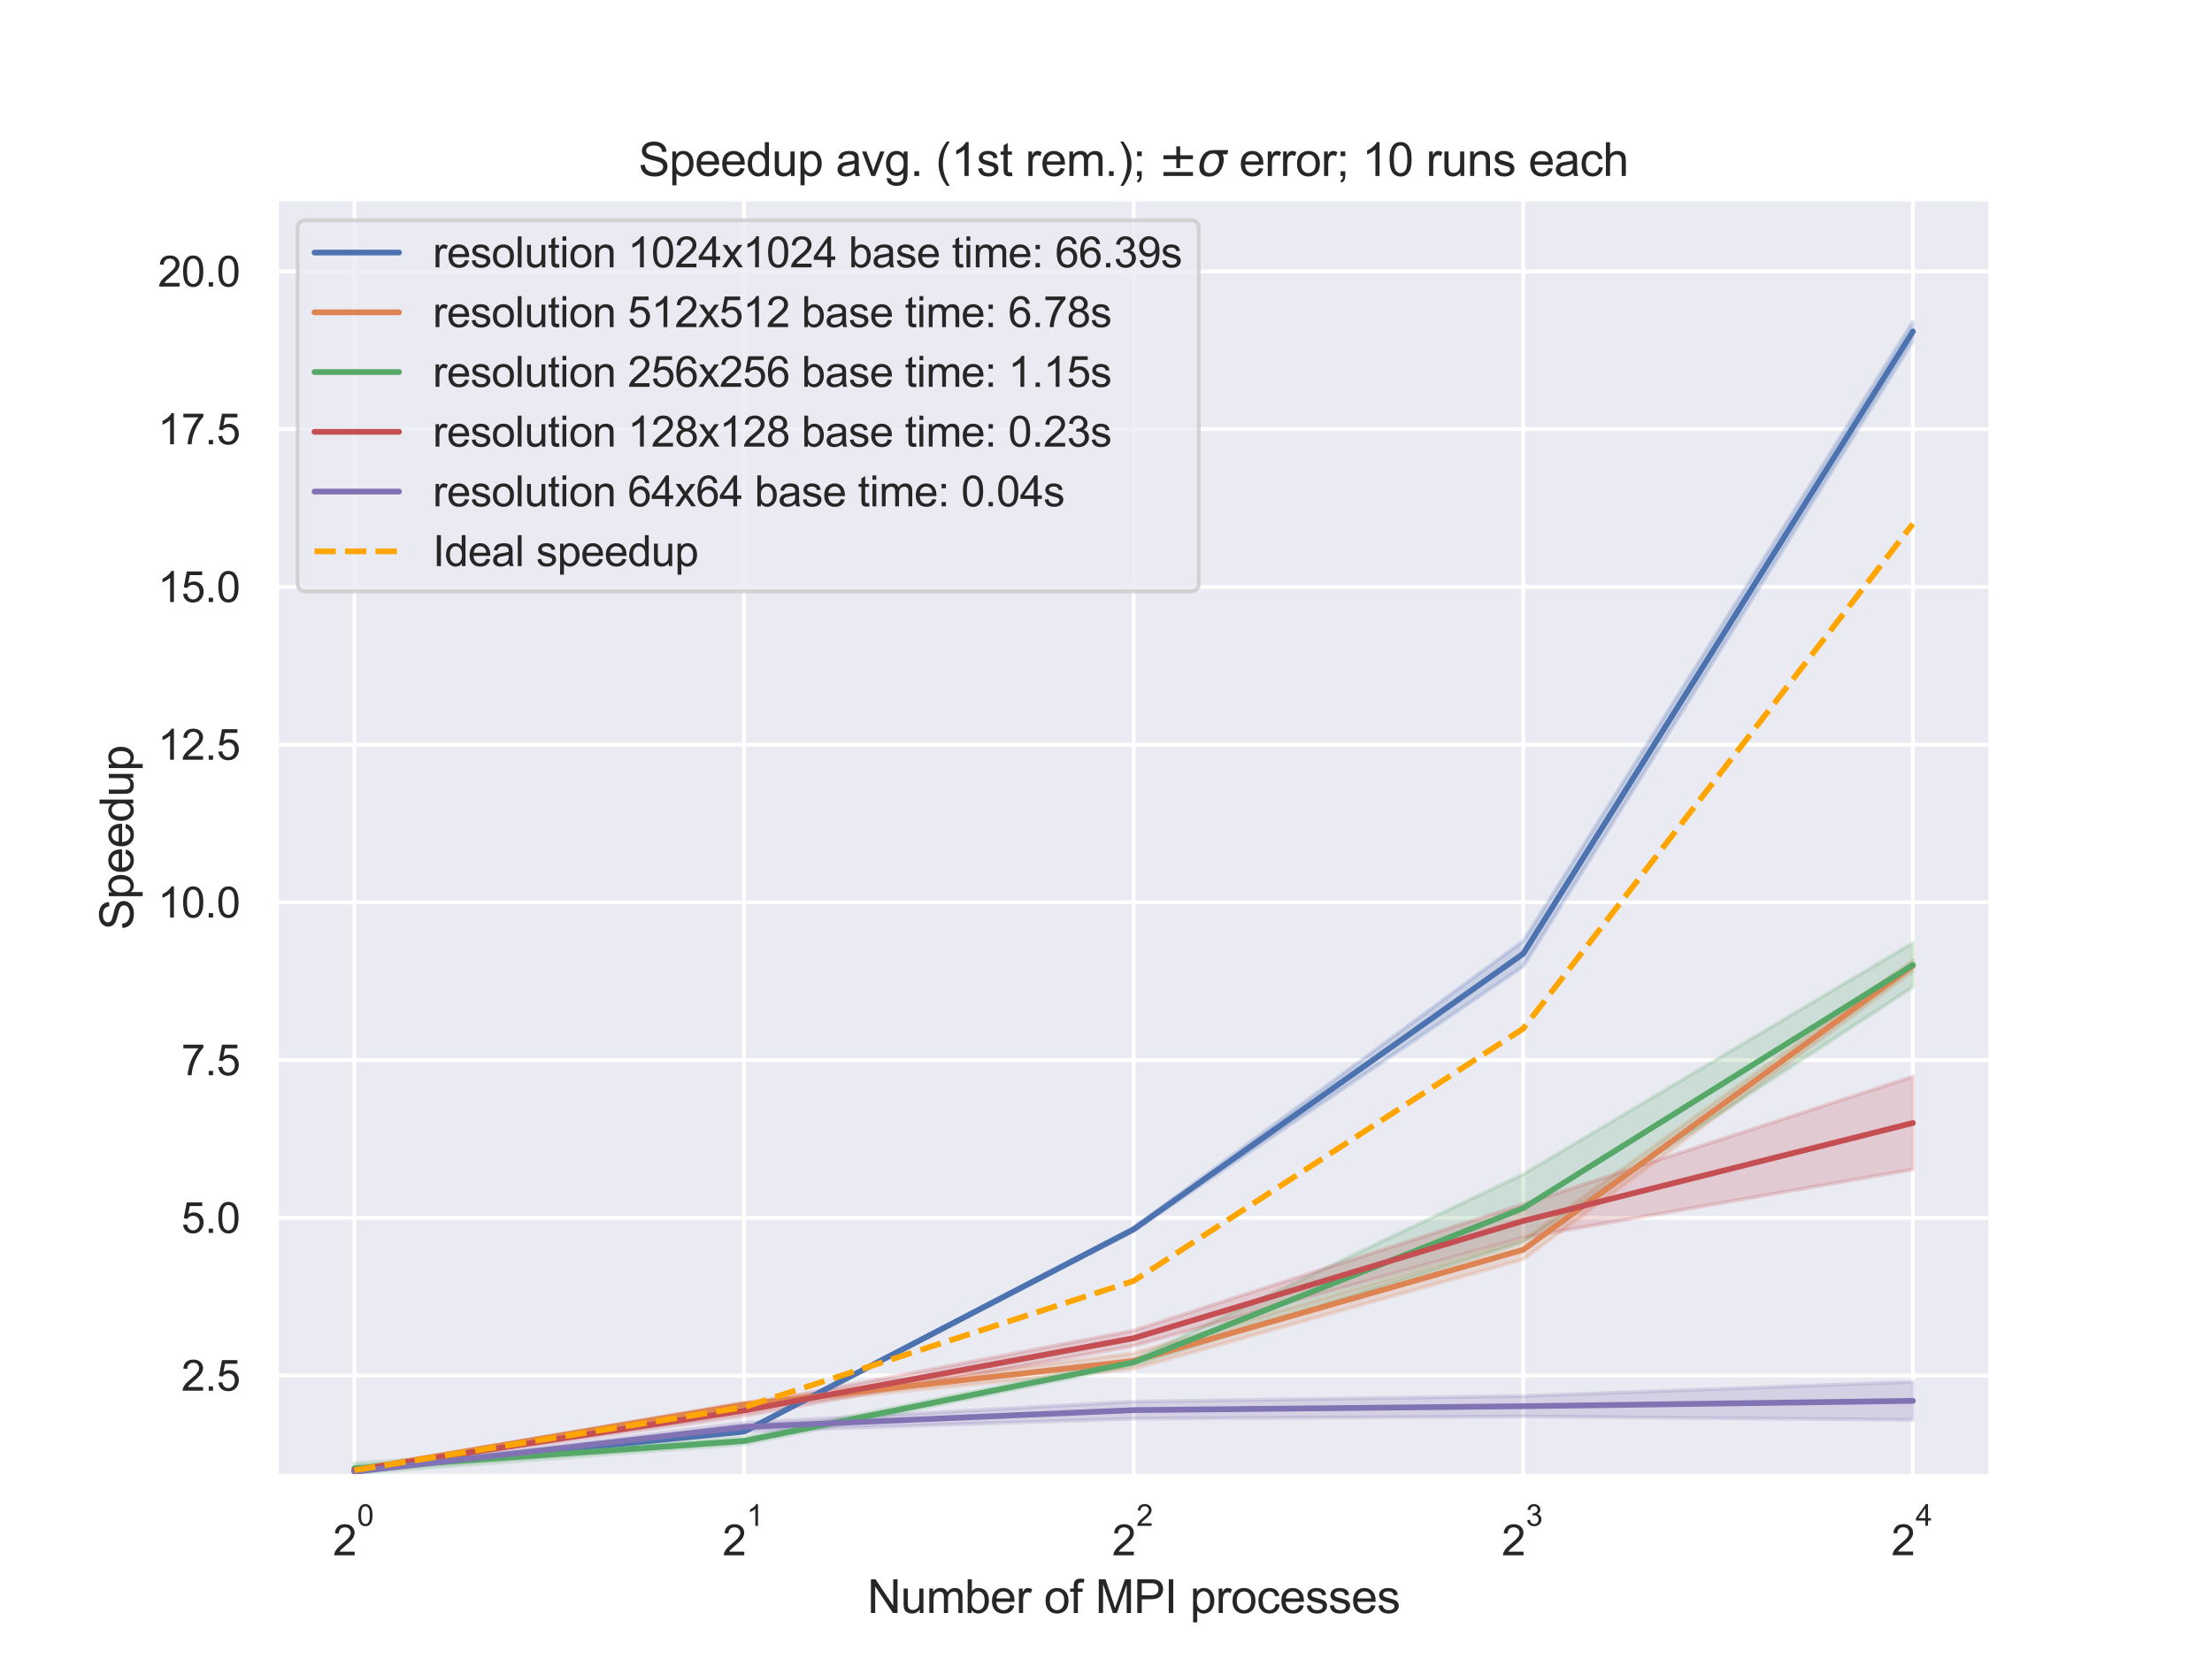 <?xml version="1.0" encoding="utf-8" standalone="no"?>
<!DOCTYPE svg PUBLIC "-//W3C//DTD SVG 1.1//EN"
  "http://www.w3.org/Graphics/SVG/1.1/DTD/svg11.dtd">
<svg xmlns:xlink="http://www.w3.org/1999/xlink" width="576pt" height="432pt" viewBox="0 0 576 432" xmlns="http://www.w3.org/2000/svg" version="1.1">
 <defs>
  <style type="text/css">*{stroke-linejoin: round; stroke-linecap: butt}</style>
 </defs>
 <g id="figure_1">
  <g id="patch_1">
   <path d="M 0 432 
L 576 432 
L 576 0 
L 0 0 
z
" style="fill: #ffffff"/>
  </g>
  <g id="axes_1">
   <g id="patch_2">
    <path d="M 72 384.48 
L 518.4 384.48 
L 518.4 51.84 
L 72 51.84 
z
" style="fill: #eaeaf2"/>
   </g>
   <g id="matplotlib.axis_1">
    <g id="xtick_1">
     <g id="line2d_1">
      <path d="M 92.291 384.48 
L 92.291 51.84 
" clip-path="url(#p1b9bf65091)" style="fill: none; stroke: #ffffff; stroke-linecap: round"/>
     </g>
     <g id="text_1">
      <!-- $\mathdefault{2^{0}}$ -->
      <g style="fill: #262626" transform="translate(86.681 405.104) scale(0.11 -0.11)">
       <defs>
        <path id="ArialMT-32" d="M 3222 541 
L 3222 0 
L 194 0 
Q 188 203 259 391 
Q 375 700 629 1000 
Q 884 1300 1366 1694 
Q 2113 2306 2375 2664 
Q 2638 3022 2638 3341 
Q 2638 3675 2398 3904 
Q 2159 4134 1775 4134 
Q 1369 4134 1125 3890 
Q 881 3647 878 3216 
L 300 3275 
Q 359 3922 746 4261 
Q 1134 4600 1788 4600 
Q 2447 4600 2831 4234 
Q 3216 3869 3216 3328 
Q 3216 3053 3103 2787 
Q 2991 2522 2730 2228 
Q 2469 1934 1863 1422 
Q 1356 997 1212 845 
Q 1069 694 975 541 
L 3222 541 
z
" transform="scale(0.016)"/>
        <path id="ArialMT-30" d="M 266 2259 
Q 266 3072 433 3567 
Q 600 4063 929 4331 
Q 1259 4600 1759 4600 
Q 2128 4600 2406 4451 
Q 2684 4303 2865 4023 
Q 3047 3744 3150 3342 
Q 3253 2941 3253 2259 
Q 3253 1453 3087 958 
Q 2922 463 2592 192 
Q 2263 -78 1759 -78 
Q 1097 -78 719 397 
Q 266 969 266 2259 
z
M 844 2259 
Q 844 1131 1108 757 
Q 1372 384 1759 384 
Q 2147 384 2411 759 
Q 2675 1134 2675 2259 
Q 2675 3391 2411 3762 
Q 2147 4134 1753 4134 
Q 1366 4134 1134 3806 
Q 844 3388 844 2259 
z
" transform="scale(0.016)"/>
       </defs>
       <use xlink:href="#ArialMT-32" transform="translate(0 0.994)"/>
       <use xlink:href="#ArialMT-30" transform="translate(57.358 70.688) scale(0.7)"/>
      </g>
     </g>
    </g>
    <g id="xtick_2">
     <g id="line2d_2">
      <path d="M 193.745 384.48 
L 193.745 51.84 
" clip-path="url(#p1b9bf65091)" style="fill: none; stroke: #ffffff; stroke-linecap: round"/>
     </g>
     <g id="text_2">
      <!-- $\mathdefault{2^{1}}$ -->
      <g style="fill: #262626" transform="translate(188.135 405.104) scale(0.11 -0.11)">
       <defs>
        <path id="ArialMT-31" d="M 2384 0 
L 1822 0 
L 1822 3584 
Q 1619 3391 1289 3197 
Q 959 3003 697 2906 
L 697 3450 
Q 1169 3672 1522 3987 
Q 1875 4303 2022 4600 
L 2384 4600 
L 2384 0 
z
" transform="scale(0.016)"/>
       </defs>
       <use xlink:href="#ArialMT-32" transform="translate(0 0.994)"/>
       <use xlink:href="#ArialMT-31" transform="translate(57.358 70.688) scale(0.7)"/>
      </g>
     </g>
    </g>
    <g id="xtick_3">
     <g id="line2d_3">
      <path d="M 295.2 384.48 
L 295.2 51.84 
" clip-path="url(#p1b9bf65091)" style="fill: none; stroke: #ffffff; stroke-linecap: round"/>
     </g>
     <g id="text_3">
      <!-- $\mathdefault{2^{2}}$ -->
      <g style="fill: #262626" transform="translate(289.59 405.104) scale(0.11 -0.11)">
       <use xlink:href="#ArialMT-32" transform="translate(0 0.994)"/>
       <use xlink:href="#ArialMT-32" transform="translate(57.358 70.688) scale(0.7)"/>
      </g>
     </g>
    </g>
    <g id="xtick_4">
     <g id="line2d_4">
      <path d="M 396.655 384.48 
L 396.655 51.84 
" clip-path="url(#p1b9bf65091)" style="fill: none; stroke: #ffffff; stroke-linecap: round"/>
     </g>
     <g id="text_4">
      <!-- $\mathdefault{2^{3}}$ -->
      <g style="fill: #262626" transform="translate(391.045 405.104) scale(0.11 -0.11)">
       <defs>
        <path id="ArialMT-33" d="M 269 1209 
L 831 1284 
Q 928 806 1161 595 
Q 1394 384 1728 384 
Q 2125 384 2398 659 
Q 2672 934 2672 1341 
Q 2672 1728 2419 1979 
Q 2166 2231 1775 2231 
Q 1616 2231 1378 2169 
L 1441 2663 
Q 1497 2656 1531 2656 
Q 1891 2656 2178 2843 
Q 2466 3031 2466 3422 
Q 2466 3731 2256 3934 
Q 2047 4138 1716 4138 
Q 1388 4138 1169 3931 
Q 950 3725 888 3313 
L 325 3413 
Q 428 3978 793 4289 
Q 1159 4600 1703 4600 
Q 2078 4600 2393 4439 
Q 2709 4278 2876 4000 
Q 3044 3722 3044 3409 
Q 3044 3113 2884 2869 
Q 2725 2625 2413 2481 
Q 2819 2388 3044 2092 
Q 3269 1797 3269 1353 
Q 3269 753 2831 336 
Q 2394 -81 1725 -81 
Q 1122 -81 723 278 
Q 325 638 269 1209 
z
" transform="scale(0.016)"/>
       </defs>
       <use xlink:href="#ArialMT-32" transform="translate(0 0.994)"/>
       <use xlink:href="#ArialMT-33" transform="translate(57.358 70.688) scale(0.7)"/>
      </g>
     </g>
    </g>
    <g id="xtick_5">
     <g id="line2d_5">
      <path d="M 498.109 384.48 
L 498.109 51.84 
" clip-path="url(#p1b9bf65091)" style="fill: none; stroke: #ffffff; stroke-linecap: round"/>
     </g>
     <g id="text_5">
      <!-- $\mathdefault{2^{4}}$ -->
      <g style="fill: #262626" transform="translate(492.499 404.994) scale(0.11 -0.11)">
       <defs>
        <path id="ArialMT-34" d="M 2069 0 
L 2069 1097 
L 81 1097 
L 81 1613 
L 2172 4581 
L 2631 4581 
L 2631 1613 
L 3250 1613 
L 3250 1097 
L 2631 1097 
L 2631 0 
L 2069 0 
z
M 2069 1613 
L 2069 3678 
L 634 1613 
L 2069 1613 
z
" transform="scale(0.016)"/>
       </defs>
       <use xlink:href="#ArialMT-32" transform="translate(0 0.202)"/>
       <use xlink:href="#ArialMT-34" transform="translate(57.358 69.895) scale(0.7)"/>
      </g>
     </g>
    </g>
    <g id="text_6">
     <!-- Number of MPI processes -->
     <g style="fill: #262626" transform="translate(225.847 420.026) scale(0.12 -0.12)">
      <defs>
       <path id="ArialMT-4e" d="M 488 0 
L 488 4581 
L 1109 4581 
L 3516 984 
L 3516 4581 
L 4097 4581 
L 4097 0 
L 3475 0 
L 1069 3600 
L 1069 0 
L 488 0 
z
" transform="scale(0.016)"/>
       <path id="ArialMT-75" d="M 2597 0 
L 2597 488 
Q 2209 -75 1544 -75 
Q 1250 -75 995 37 
Q 741 150 617 320 
Q 494 491 444 738 
Q 409 903 409 1263 
L 409 3319 
L 972 3319 
L 972 1478 
Q 972 1038 1006 884 
Q 1059 663 1231 536 
Q 1403 409 1656 409 
Q 1909 409 2131 539 
Q 2353 669 2445 892 
Q 2538 1116 2538 1541 
L 2538 3319 
L 3100 3319 
L 3100 0 
L 2597 0 
z
" transform="scale(0.016)"/>
       <path id="ArialMT-6d" d="M 422 0 
L 422 3319 
L 925 3319 
L 925 2853 
Q 1081 3097 1340 3245 
Q 1600 3394 1931 3394 
Q 2300 3394 2536 3241 
Q 2772 3088 2869 2813 
Q 3263 3394 3894 3394 
Q 4388 3394 4653 3120 
Q 4919 2847 4919 2278 
L 4919 0 
L 4359 0 
L 4359 2091 
Q 4359 2428 4304 2576 
Q 4250 2725 4106 2815 
Q 3963 2906 3769 2906 
Q 3419 2906 3187 2673 
Q 2956 2441 2956 1928 
L 2956 0 
L 2394 0 
L 2394 2156 
Q 2394 2531 2256 2718 
Q 2119 2906 1806 2906 
Q 1569 2906 1367 2781 
Q 1166 2656 1075 2415 
Q 984 2175 984 1722 
L 984 0 
L 422 0 
z
" transform="scale(0.016)"/>
       <path id="ArialMT-62" d="M 941 0 
L 419 0 
L 419 4581 
L 981 4581 
L 981 2947 
Q 1338 3394 1891 3394 
Q 2197 3394 2470 3270 
Q 2744 3147 2920 2923 
Q 3097 2700 3197 2384 
Q 3297 2069 3297 1709 
Q 3297 856 2875 390 
Q 2453 -75 1863 -75 
Q 1275 -75 941 416 
L 941 0 
z
M 934 1684 
Q 934 1088 1097 822 
Q 1363 388 1816 388 
Q 2184 388 2453 708 
Q 2722 1028 2722 1663 
Q 2722 2313 2464 2622 
Q 2206 2931 1841 2931 
Q 1472 2931 1203 2611 
Q 934 2291 934 1684 
z
" transform="scale(0.016)"/>
       <path id="ArialMT-65" d="M 2694 1069 
L 3275 997 
Q 3138 488 2766 206 
Q 2394 -75 1816 -75 
Q 1088 -75 661 373 
Q 234 822 234 1631 
Q 234 2469 665 2931 
Q 1097 3394 1784 3394 
Q 2450 3394 2872 2941 
Q 3294 2488 3294 1666 
Q 3294 1616 3291 1516 
L 816 1516 
Q 847 969 1125 678 
Q 1403 388 1819 388 
Q 2128 388 2347 550 
Q 2566 713 2694 1069 
z
M 847 1978 
L 2700 1978 
Q 2663 2397 2488 2606 
Q 2219 2931 1791 2931 
Q 1403 2931 1139 2672 
Q 875 2413 847 1978 
z
" transform="scale(0.016)"/>
       <path id="ArialMT-72" d="M 416 0 
L 416 3319 
L 922 3319 
L 922 2816 
Q 1116 3169 1280 3281 
Q 1444 3394 1641 3394 
Q 1925 3394 2219 3213 
L 2025 2691 
Q 1819 2813 1613 2813 
Q 1428 2813 1281 2702 
Q 1134 2591 1072 2394 
Q 978 2094 978 1738 
L 978 0 
L 416 0 
z
" transform="scale(0.016)"/>
       <path id="ArialMT-20" transform="scale(0.016)"/>
       <path id="ArialMT-6f" d="M 213 1659 
Q 213 2581 725 3025 
Q 1153 3394 1769 3394 
Q 2453 3394 2887 2945 
Q 3322 2497 3322 1706 
Q 3322 1066 3130 698 
Q 2938 331 2570 128 
Q 2203 -75 1769 -75 
Q 1072 -75 642 372 
Q 213 819 213 1659 
z
M 791 1659 
Q 791 1022 1069 705 
Q 1347 388 1769 388 
Q 2188 388 2466 706 
Q 2744 1025 2744 1678 
Q 2744 2294 2464 2611 
Q 2184 2928 1769 2928 
Q 1347 2928 1069 2612 
Q 791 2297 791 1659 
z
" transform="scale(0.016)"/>
       <path id="ArialMT-66" d="M 556 0 
L 556 2881 
L 59 2881 
L 59 3319 
L 556 3319 
L 556 3672 
Q 556 4006 616 4169 
Q 697 4388 901 4523 
Q 1106 4659 1475 4659 
Q 1713 4659 2000 4603 
L 1916 4113 
Q 1741 4144 1584 4144 
Q 1328 4144 1222 4034 
Q 1116 3925 1116 3625 
L 1116 3319 
L 1763 3319 
L 1763 2881 
L 1116 2881 
L 1116 0 
L 556 0 
z
" transform="scale(0.016)"/>
       <path id="ArialMT-4d" d="M 475 0 
L 475 4581 
L 1388 4581 
L 2472 1338 
Q 2622 884 2691 659 
Q 2769 909 2934 1394 
L 4031 4581 
L 4847 4581 
L 4847 0 
L 4263 0 
L 4263 3834 
L 2931 0 
L 2384 0 
L 1059 3900 
L 1059 0 
L 475 0 
z
" transform="scale(0.016)"/>
       <path id="ArialMT-50" d="M 494 0 
L 494 4581 
L 2222 4581 
Q 2678 4581 2919 4538 
Q 3256 4481 3484 4323 
Q 3713 4166 3852 3881 
Q 3991 3597 3991 3256 
Q 3991 2672 3619 2267 
Q 3247 1863 2275 1863 
L 1100 1863 
L 1100 0 
L 494 0 
z
M 1100 2403 
L 2284 2403 
Q 2872 2403 3119 2622 
Q 3366 2841 3366 3238 
Q 3366 3525 3220 3729 
Q 3075 3934 2838 4000 
Q 2684 4041 2272 4041 
L 1100 4041 
L 1100 2403 
z
" transform="scale(0.016)"/>
       <path id="ArialMT-49" d="M 597 0 
L 597 4581 
L 1203 4581 
L 1203 0 
L 597 0 
z
" transform="scale(0.016)"/>
       <path id="ArialMT-70" d="M 422 -1272 
L 422 3319 
L 934 3319 
L 934 2888 
Q 1116 3141 1344 3267 
Q 1572 3394 1897 3394 
Q 2322 3394 2647 3175 
Q 2972 2956 3137 2557 
Q 3303 2159 3303 1684 
Q 3303 1175 3120 767 
Q 2938 359 2589 142 
Q 2241 -75 1856 -75 
Q 1575 -75 1351 44 
Q 1128 163 984 344 
L 984 -1272 
L 422 -1272 
z
M 931 1641 
Q 931 1000 1190 694 
Q 1450 388 1819 388 
Q 2194 388 2461 705 
Q 2728 1022 2728 1688 
Q 2728 2322 2467 2637 
Q 2206 2953 1844 2953 
Q 1484 2953 1207 2617 
Q 931 2281 931 1641 
z
" transform="scale(0.016)"/>
       <path id="ArialMT-63" d="M 2588 1216 
L 3141 1144 
Q 3050 572 2676 248 
Q 2303 -75 1759 -75 
Q 1078 -75 664 370 
Q 250 816 250 1647 
Q 250 2184 428 2587 
Q 606 2991 970 3192 
Q 1334 3394 1763 3394 
Q 2303 3394 2647 3120 
Q 2991 2847 3088 2344 
L 2541 2259 
Q 2463 2594 2264 2762 
Q 2066 2931 1784 2931 
Q 1359 2931 1093 2626 
Q 828 2322 828 1663 
Q 828 994 1084 691 
Q 1341 388 1753 388 
Q 2084 388 2306 591 
Q 2528 794 2588 1216 
z
" transform="scale(0.016)"/>
       <path id="ArialMT-73" d="M 197 991 
L 753 1078 
Q 800 744 1014 566 
Q 1228 388 1613 388 
Q 2000 388 2187 545 
Q 2375 703 2375 916 
Q 2375 1106 2209 1216 
Q 2094 1291 1634 1406 
Q 1016 1563 777 1677 
Q 538 1791 414 1992 
Q 291 2194 291 2438 
Q 291 2659 392 2848 
Q 494 3038 669 3163 
Q 800 3259 1026 3326 
Q 1253 3394 1513 3394 
Q 1903 3394 2198 3281 
Q 2494 3169 2634 2976 
Q 2775 2784 2828 2463 
L 2278 2388 
Q 2241 2644 2061 2787 
Q 1881 2931 1553 2931 
Q 1166 2931 1000 2803 
Q 834 2675 834 2503 
Q 834 2394 903 2306 
Q 972 2216 1119 2156 
Q 1203 2125 1616 2013 
Q 2213 1853 2448 1751 
Q 2684 1650 2818 1456 
Q 2953 1263 2953 975 
Q 2953 694 2789 445 
Q 2625 197 2315 61 
Q 2006 -75 1616 -75 
Q 969 -75 630 194 
Q 291 463 197 991 
z
" transform="scale(0.016)"/>
      </defs>
      <use xlink:href="#ArialMT-4e"/>
      <use xlink:href="#ArialMT-75" x="72.217"/>
      <use xlink:href="#ArialMT-6d" x="127.832"/>
      <use xlink:href="#ArialMT-62" x="211.133"/>
      <use xlink:href="#ArialMT-65" x="266.748"/>
      <use xlink:href="#ArialMT-72" x="322.363"/>
      <use xlink:href="#ArialMT-20" x="355.664"/>
      <use xlink:href="#ArialMT-6f" x="383.447"/>
      <use xlink:href="#ArialMT-66" x="439.062"/>
      <use xlink:href="#ArialMT-20" x="466.846"/>
      <use xlink:href="#ArialMT-4d" x="494.629"/>
      <use xlink:href="#ArialMT-50" x="577.93"/>
      <use xlink:href="#ArialMT-49" x="644.629"/>
      <use xlink:href="#ArialMT-20" x="672.412"/>
      <use xlink:href="#ArialMT-70" x="700.195"/>
      <use xlink:href="#ArialMT-72" x="755.811"/>
      <use xlink:href="#ArialMT-6f" x="789.111"/>
      <use xlink:href="#ArialMT-63" x="844.727"/>
      <use xlink:href="#ArialMT-65" x="894.727"/>
      <use xlink:href="#ArialMT-73" x="950.342"/>
      <use xlink:href="#ArialMT-73" x="1000.342"/>
      <use xlink:href="#ArialMT-65" x="1050.342"/>
      <use xlink:href="#ArialMT-73" x="1105.957"/>
     </g>
    </g>
   </g>
   <g id="matplotlib.axis_2">
    <g id="ytick_1">
     <g id="line2d_6">
      <path d="M 72 358.193 
L 518.4 358.193 
" clip-path="url(#p1b9bf65091)" style="fill: none; stroke: #ffffff; stroke-linecap: round"/>
     </g>
     <g id="text_7">
      <!-- 2.5 -->
      <g style="fill: #262626" transform="translate(47.21 362.13) scale(0.11 -0.11)">
       <defs>
        <path id="ArialMT-2e" d="M 581 0 
L 581 641 
L 1222 641 
L 1222 0 
L 581 0 
z
" transform="scale(0.016)"/>
        <path id="ArialMT-35" d="M 266 1200 
L 856 1250 
Q 922 819 1161 601 
Q 1400 384 1738 384 
Q 2144 384 2425 690 
Q 2706 997 2706 1503 
Q 2706 1984 2436 2262 
Q 2166 2541 1728 2541 
Q 1456 2541 1237 2417 
Q 1019 2294 894 2097 
L 366 2166 
L 809 4519 
L 3088 4519 
L 3088 3981 
L 1259 3981 
L 1013 2750 
Q 1425 3038 1878 3038 
Q 2478 3038 2890 2622 
Q 3303 2206 3303 1553 
Q 3303 931 2941 478 
Q 2500 -78 1738 -78 
Q 1113 -78 717 272 
Q 322 622 266 1200 
z
" transform="scale(0.016)"/>
       </defs>
       <use xlink:href="#ArialMT-32"/>
       <use xlink:href="#ArialMT-2e" x="55.615"/>
       <use xlink:href="#ArialMT-35" x="83.398"/>
      </g>
     </g>
    </g>
    <g id="ytick_2">
     <g id="line2d_7">
      <path d="M 72 317.121 
L 518.4 317.121 
" clip-path="url(#p1b9bf65091)" style="fill: none; stroke: #ffffff; stroke-linecap: round"/>
     </g>
     <g id="text_8">
      <!-- 5.0 -->
      <g style="fill: #262626" transform="translate(47.21 321.057) scale(0.11 -0.11)">
       <use xlink:href="#ArialMT-35"/>
       <use xlink:href="#ArialMT-2e" x="55.615"/>
       <use xlink:href="#ArialMT-30" x="83.398"/>
      </g>
     </g>
    </g>
    <g id="ytick_3">
     <g id="line2d_8">
      <path d="M 72 276.048 
L 518.4 276.048 
" clip-path="url(#p1b9bf65091)" style="fill: none; stroke: #ffffff; stroke-linecap: round"/>
     </g>
     <g id="text_9">
      <!-- 7.5 -->
      <g style="fill: #262626" transform="translate(47.21 279.985) scale(0.11 -0.11)">
       <defs>
        <path id="ArialMT-37" d="M 303 3981 
L 303 4522 
L 3269 4522 
L 3269 4084 
Q 2831 3619 2401 2847 
Q 1972 2075 1738 1259 
Q 1569 684 1522 0 
L 944 0 
Q 953 541 1156 1306 
Q 1359 2072 1739 2783 
Q 2119 3494 2547 3981 
L 303 3981 
z
" transform="scale(0.016)"/>
       </defs>
       <use xlink:href="#ArialMT-37"/>
       <use xlink:href="#ArialMT-2e" x="55.615"/>
       <use xlink:href="#ArialMT-35" x="83.398"/>
      </g>
     </g>
    </g>
    <g id="ytick_4">
     <g id="line2d_9">
      <path d="M 72 234.975 
L 518.4 234.975 
" clip-path="url(#p1b9bf65091)" style="fill: none; stroke: #ffffff; stroke-linecap: round"/>
     </g>
     <g id="text_10">
      <!-- 10.0 -->
      <g style="fill: #262626" transform="translate(41.093 238.912) scale(0.11 -0.11)">
       <use xlink:href="#ArialMT-31"/>
       <use xlink:href="#ArialMT-30" x="55.615"/>
       <use xlink:href="#ArialMT-2e" x="111.23"/>
       <use xlink:href="#ArialMT-30" x="139.014"/>
      </g>
     </g>
    </g>
    <g id="ytick_5">
     <g id="line2d_10">
      <path d="M 72 193.902 
L 518.4 193.902 
" clip-path="url(#p1b9bf65091)" style="fill: none; stroke: #ffffff; stroke-linecap: round"/>
     </g>
     <g id="text_11">
      <!-- 12.5 -->
      <g style="fill: #262626" transform="translate(41.093 197.839) scale(0.11 -0.11)">
       <use xlink:href="#ArialMT-31"/>
       <use xlink:href="#ArialMT-32" x="55.615"/>
       <use xlink:href="#ArialMT-2e" x="111.23"/>
       <use xlink:href="#ArialMT-35" x="139.014"/>
      </g>
     </g>
    </g>
    <g id="ytick_6">
     <g id="line2d_11">
      <path d="M 72 152.829 
L 518.4 152.829 
" clip-path="url(#p1b9bf65091)" style="fill: none; stroke: #ffffff; stroke-linecap: round"/>
     </g>
     <g id="text_12">
      <!-- 15.0 -->
      <g style="fill: #262626" transform="translate(41.093 156.766) scale(0.11 -0.11)">
       <use xlink:href="#ArialMT-31"/>
       <use xlink:href="#ArialMT-35" x="55.615"/>
       <use xlink:href="#ArialMT-2e" x="111.23"/>
       <use xlink:href="#ArialMT-30" x="139.014"/>
      </g>
     </g>
    </g>
    <g id="ytick_7">
     <g id="line2d_12">
      <path d="M 72 111.757 
L 518.4 111.757 
" clip-path="url(#p1b9bf65091)" style="fill: none; stroke: #ffffff; stroke-linecap: round"/>
     </g>
     <g id="text_13">
      <!-- 17.5 -->
      <g style="fill: #262626" transform="translate(41.093 115.693) scale(0.11 -0.11)">
       <use xlink:href="#ArialMT-31"/>
       <use xlink:href="#ArialMT-37" x="55.615"/>
       <use xlink:href="#ArialMT-2e" x="111.23"/>
       <use xlink:href="#ArialMT-35" x="139.014"/>
      </g>
     </g>
    </g>
    <g id="ytick_8">
     <g id="line2d_13">
      <path d="M 72 70.684 
L 518.4 70.684 
" clip-path="url(#p1b9bf65091)" style="fill: none; stroke: #ffffff; stroke-linecap: round"/>
     </g>
     <g id="text_14">
      <!-- 20.0 -->
      <g style="fill: #262626" transform="translate(41.093 74.621) scale(0.11 -0.11)">
       <use xlink:href="#ArialMT-32"/>
       <use xlink:href="#ArialMT-30" x="55.615"/>
       <use xlink:href="#ArialMT-2e" x="111.23"/>
       <use xlink:href="#ArialMT-30" x="139.014"/>
      </g>
     </g>
    </g>
    <g id="text_15">
     <!-- Speedup -->
     <g style="fill: #262626" transform="translate(34.708 242.182) rotate(-90) scale(0.12 -0.12)">
      <defs>
       <path id="ArialMT-53" d="M 288 1472 
L 859 1522 
Q 900 1178 1048 958 
Q 1197 738 1509 602 
Q 1822 466 2213 466 
Q 2559 466 2825 569 
Q 3091 672 3220 851 
Q 3350 1031 3350 1244 
Q 3350 1459 3225 1620 
Q 3100 1781 2813 1891 
Q 2628 1963 1997 2114 
Q 1366 2266 1113 2400 
Q 784 2572 623 2826 
Q 463 3081 463 3397 
Q 463 3744 659 4045 
Q 856 4347 1234 4503 
Q 1613 4659 2075 4659 
Q 2584 4659 2973 4495 
Q 3363 4331 3572 4012 
Q 3781 3694 3797 3291 
L 3216 3247 
Q 3169 3681 2898 3903 
Q 2628 4125 2100 4125 
Q 1550 4125 1298 3923 
Q 1047 3722 1047 3438 
Q 1047 3191 1225 3031 
Q 1400 2872 2139 2705 
Q 2878 2538 3153 2413 
Q 3553 2228 3743 1945 
Q 3934 1663 3934 1294 
Q 3934 928 3725 604 
Q 3516 281 3123 101 
Q 2731 -78 2241 -78 
Q 1619 -78 1198 103 
Q 778 284 539 648 
Q 300 1013 288 1472 
z
" transform="scale(0.016)"/>
       <path id="ArialMT-64" d="M 2575 0 
L 2575 419 
Q 2259 -75 1647 -75 
Q 1250 -75 917 144 
Q 584 363 401 755 
Q 219 1147 219 1656 
Q 219 2153 384 2558 
Q 550 2963 881 3178 
Q 1213 3394 1622 3394 
Q 1922 3394 2156 3267 
Q 2391 3141 2538 2938 
L 2538 4581 
L 3097 4581 
L 3097 0 
L 2575 0 
z
M 797 1656 
Q 797 1019 1065 703 
Q 1334 388 1700 388 
Q 2069 388 2326 689 
Q 2584 991 2584 1609 
Q 2584 2291 2321 2609 
Q 2059 2928 1675 2928 
Q 1300 2928 1048 2622 
Q 797 2316 797 1656 
z
" transform="scale(0.016)"/>
      </defs>
      <use xlink:href="#ArialMT-53"/>
      <use xlink:href="#ArialMT-70" x="66.699"/>
      <use xlink:href="#ArialMT-65" x="122.314"/>
      <use xlink:href="#ArialMT-65" x="177.93"/>
      <use xlink:href="#ArialMT-64" x="233.545"/>
      <use xlink:href="#ArialMT-75" x="289.16"/>
      <use xlink:href="#ArialMT-70" x="344.775"/>
     </g>
    </g>
   </g>
   <g id="PolyCollection_1">
    <defs>
     <path id="me0627f86d1" d="M 92.291 -49.235 
L 92.291 -49.077 
L 193.745 -59.105 
L 295.2 -111.472 
L 396.655 -180.347 
L 498.109 -343.111 
L 498.109 -348.254 
L 498.109 -348.254 
L 396.655 -186.986 
L 295.2 -112.313 
L 193.745 -59.293 
L 92.291 -49.235 
z
" style="stroke: #4c72b0; stroke-opacity: 0.2"/>
    </defs>
    <g clip-path="url(#p1b9bf65091)">
     <use xlink:href="#me0627f86d1" x="0" y="432" style="fill: #4c72b0; fill-opacity: 0.2; stroke: #4c72b0; stroke-opacity: 0.2"/>
    </g>
   </g>
   <g id="PolyCollection_2">
    <defs>
     <path id="mf564af6710" d="M 92.291 -49.37 
L 92.291 -49.054 
L 193.745 -65.679 
L 295.2 -75.551 
L 396.655 -104.048 
L 498.109 -179.068 
L 498.109 -181.987 
L 498.109 -181.987 
L 396.655 -109.1 
L 295.2 -79.659 
L 193.745 -66.853 
L 92.291 -49.37 
z
" style="stroke: #dd8452; stroke-opacity: 0.2"/>
    </defs>
    <g clip-path="url(#p1b9bf65091)">
     <use xlink:href="#mf564af6710" x="0" y="432" style="fill: #dd8452; fill-opacity: 0.2; stroke: #dd8452; stroke-opacity: 0.2"/>
    </g>
   </g>
   <g id="PolyCollection_3">
    <defs>
     <path id="mbe89d4860a" d="M 92.291 -50.954 
L 92.291 -48.39 
L 193.745 -55.931 
L 295.2 -76.497 
L 396.655 -108.567 
L 498.109 -174.974 
L 498.109 -186.49 
L 498.109 -186.49 
L 396.655 -126.245 
L 295.2 -78.024 
L 193.745 -57.626 
L 92.291 -50.954 
z
" style="stroke: #55a868; stroke-opacity: 0.2"/>
    </defs>
    <g clip-path="url(#p1b9bf65091)">
     <use xlink:href="#mbe89d4860a" x="0" y="432" style="fill: #55a868; fill-opacity: 0.2; stroke: #55a868; stroke-opacity: 0.2"/>
    </g>
   </g>
   <g id="PolyCollection_4">
    <defs>
     <path id="mb1203913c8" d="M 92.291 -49.214 
L 92.291 -49.116 
L 193.745 -63.31 
L 295.2 -81.538 
L 396.655 -109.731 
L 498.109 -127.487 
L 498.109 -151.669 
L 498.109 -151.669 
L 396.655 -118.445 
L 295.2 -85.545 
L 193.745 -66.089 
L 92.291 -49.214 
z
" style="stroke: #c44e52; stroke-opacity: 0.2"/>
    </defs>
    <g clip-path="url(#p1b9bf65091)">
     <use xlink:href="#mb1203913c8" x="0" y="432" style="fill: #c44e52; fill-opacity: 0.2; stroke: #c44e52; stroke-opacity: 0.2"/>
    </g>
   </g>
   <g id="PolyCollection_5">
    <defs>
     <path id="mf1775b22c4" d="M 92.291 -48.933 
L 92.291 -48.567 
L 193.745 -59.328 
L 295.2 -62.593 
L 396.655 -63.161 
L 498.109 -62.279 
L 498.109 -72.162 
L 498.109 -72.162 
L 396.655 -68.481 
L 295.2 -67.026 
L 193.745 -61.496 
L 92.291 -48.933 
z
" style="stroke: #8172b3; stroke-opacity: 0.2"/>
    </defs>
    <g clip-path="url(#p1b9bf65091)">
     <use xlink:href="#mf1775b22c4" x="0" y="432" style="fill: #8172b3; fill-opacity: 0.2; stroke: #8172b3; stroke-opacity: 0.2"/>
    </g>
   </g>
   <g id="line2d_14">
    <path d="M 92.291 382.844 
L 193.745 372.801 
L 295.2 320.108 
L 396.655 248.334 
L 498.109 86.318 
" clip-path="url(#p1b9bf65091)" style="fill: none; stroke: #4c72b0; stroke-width: 1.5; stroke-linecap: round"/>
   </g>
   <g id="line2d_15">
    <path d="M 92.291 382.788 
L 193.745 365.734 
L 295.2 354.395 
L 396.655 325.426 
L 498.109 251.473 
" clip-path="url(#p1b9bf65091)" style="fill: none; stroke: #dd8452; stroke-width: 1.5; stroke-linecap: round"/>
   </g>
   <g id="line2d_16">
    <path d="M 92.291 382.328 
L 193.745 375.222 
L 295.2 354.739 
L 396.655 314.594 
L 498.109 251.268 
" clip-path="url(#p1b9bf65091)" style="fill: none; stroke: #55a868; stroke-width: 1.5; stroke-linecap: round"/>
   </g>
   <g id="line2d_17">
    <path d="M 92.291 382.835 
L 193.745 367.301 
L 295.2 348.459 
L 396.655 317.912 
L 498.109 292.422 
" clip-path="url(#p1b9bf65091)" style="fill: none; stroke: #c44e52; stroke-width: 1.5; stroke-linecap: round"/>
   </g>
   <g id="line2d_18">
    <path d="M 92.291 383.25 
L 193.745 371.588 
L 295.2 367.19 
L 396.655 366.179 
L 498.109 364.78 
" clip-path="url(#p1b9bf65091)" style="fill: none; stroke: #8172b3; stroke-width: 1.5; stroke-linecap: round"/>
   </g>
   <g id="line2d_19">
    <path d="M 92.291 382.837 
L 193.745 366.408 
L 295.2 333.55 
L 396.655 267.833 
L 498.109 136.4 
" clip-path="url(#p1b9bf65091)" style="fill: none; stroke-dasharray: 5.55,2.4; stroke-dashoffset: 0; stroke: #ffa500; stroke-width: 1.5"/>
   </g>
   <g id="patch_3">
    <path d="M 72 384.48 
L 72 51.84 
" style="fill: none; stroke: #ffffff; stroke-width: 1.25; stroke-linejoin: miter; stroke-linecap: square"/>
   </g>
   <g id="patch_4">
    <path d="M 518.4 384.48 
L 518.4 51.84 
" style="fill: none; stroke: #ffffff; stroke-width: 1.25; stroke-linejoin: miter; stroke-linecap: square"/>
   </g>
   <g id="patch_5">
    <path d="M 72 384.48 
L 518.4 384.48 
" style="fill: none; stroke: #ffffff; stroke-width: 1.25; stroke-linejoin: miter; stroke-linecap: square"/>
   </g>
   <g id="patch_6">
    <path d="M 72 51.84 
L 518.4 51.84 
" style="fill: none; stroke: #ffffff; stroke-width: 1.25; stroke-linejoin: miter; stroke-linecap: square"/>
   </g>
   <g id="text_16">
    <!-- Speedup avg. (1st rem.); $\pm\sigma$ error; 10 runs each -->
    <g style="fill: #262626" transform="translate(166.26 45.84) scale(0.12 -0.12)">
     <defs>
      <path id="ArialMT-61" d="M 2588 409 
Q 2275 144 1986 34 
Q 1697 -75 1366 -75 
Q 819 -75 525 192 
Q 231 459 231 875 
Q 231 1119 342 1320 
Q 453 1522 633 1644 
Q 813 1766 1038 1828 
Q 1203 1872 1538 1913 
Q 2219 1994 2541 2106 
Q 2544 2222 2544 2253 
Q 2544 2597 2384 2738 
Q 2169 2928 1744 2928 
Q 1347 2928 1158 2789 
Q 969 2650 878 2297 
L 328 2372 
Q 403 2725 575 2942 
Q 747 3159 1072 3276 
Q 1397 3394 1825 3394 
Q 2250 3394 2515 3294 
Q 2781 3194 2906 3042 
Q 3031 2891 3081 2659 
Q 3109 2516 3109 2141 
L 3109 1391 
Q 3109 606 3145 398 
Q 3181 191 3288 0 
L 2700 0 
Q 2613 175 2588 409 
z
M 2541 1666 
Q 2234 1541 1622 1453 
Q 1275 1403 1131 1340 
Q 988 1278 909 1158 
Q 831 1038 831 891 
Q 831 666 1001 516 
Q 1172 366 1500 366 
Q 1825 366 2078 508 
Q 2331 650 2450 897 
Q 2541 1088 2541 1459 
L 2541 1666 
z
" transform="scale(0.016)"/>
      <path id="ArialMT-76" d="M 1344 0 
L 81 3319 
L 675 3319 
L 1388 1331 
Q 1503 1009 1600 663 
Q 1675 925 1809 1294 
L 2547 3319 
L 3125 3319 
L 1869 0 
L 1344 0 
z
" transform="scale(0.016)"/>
      <path id="ArialMT-67" d="M 319 -275 
L 866 -356 
Q 900 -609 1056 -725 
Q 1266 -881 1628 -881 
Q 2019 -881 2231 -725 
Q 2444 -569 2519 -288 
Q 2563 -116 2559 434 
Q 2191 0 1641 0 
Q 956 0 581 494 
Q 206 988 206 1678 
Q 206 2153 378 2554 
Q 550 2956 876 3175 
Q 1203 3394 1644 3394 
Q 2231 3394 2613 2919 
L 2613 3319 
L 3131 3319 
L 3131 450 
Q 3131 -325 2973 -648 
Q 2816 -972 2473 -1159 
Q 2131 -1347 1631 -1347 
Q 1038 -1347 672 -1080 
Q 306 -813 319 -275 
z
M 784 1719 
Q 784 1066 1043 766 
Q 1303 466 1694 466 
Q 2081 466 2343 764 
Q 2606 1063 2606 1700 
Q 2606 2309 2336 2618 
Q 2066 2928 1684 2928 
Q 1309 2928 1046 2623 
Q 784 2319 784 1719 
z
" transform="scale(0.016)"/>
      <path id="ArialMT-28" d="M 1497 -1347 
Q 1031 -759 709 28 
Q 388 816 388 1659 
Q 388 2403 628 3084 
Q 909 3875 1497 4659 
L 1900 4659 
Q 1522 4009 1400 3731 
Q 1209 3300 1100 2831 
Q 966 2247 966 1656 
Q 966 153 1900 -1347 
L 1497 -1347 
z
" transform="scale(0.016)"/>
      <path id="ArialMT-74" d="M 1650 503 
L 1731 6 
Q 1494 -44 1306 -44 
Q 1000 -44 831 53 
Q 663 150 594 308 
Q 525 466 525 972 
L 525 2881 
L 113 2881 
L 113 3319 
L 525 3319 
L 525 4141 
L 1084 4478 
L 1084 3319 
L 1650 3319 
L 1650 2881 
L 1084 2881 
L 1084 941 
Q 1084 700 1114 631 
Q 1144 563 1211 522 
Q 1278 481 1403 481 
Q 1497 481 1650 503 
z
" transform="scale(0.016)"/>
      <path id="ArialMT-29" d="M 791 -1347 
L 388 -1347 
Q 1322 153 1322 1656 
Q 1322 2244 1188 2822 
Q 1081 3291 891 3722 
Q 769 4003 388 4659 
L 791 4659 
Q 1378 3875 1659 3084 
Q 1900 2403 1900 1659 
Q 1900 816 1576 28 
Q 1253 -759 791 -1347 
z
" transform="scale(0.016)"/>
      <path id="ArialMT-3b" d="M 569 2678 
L 569 3319 
L 1209 3319 
L 1209 2678 
L 569 2678 
z
M 569 0 
L 569 641 
L 1209 641 
L 1209 0 
Q 1209 -353 1084 -570 
Q 959 -788 688 -906 
L 531 -666 
Q 709 -588 793 -436 
Q 878 -284 888 0 
L 569 0 
z
" transform="scale(0.016)"/>
      <path id="DejaVuSans-b1" d="M 2944 4013 
L 2944 2803 
L 4684 2803 
L 4684 2272 
L 2944 2272 
L 2944 1063 
L 2419 1063 
L 2419 2272 
L 678 2272 
L 678 2803 
L 2419 2803 
L 2419 4013 
L 2944 4013 
z
M 678 531 
L 4684 531 
L 4684 0 
L 678 0 
L 678 531 
z
" transform="scale(0.016)"/>
      <path id="DejaVuSans-Oblique-3c3" d="M 2219 3044 
Q 1744 3044 1422 2700 
Q 1081 2341 969 1747 
Q 844 1119 1044 756 
Q 1241 397 1706 397 
Q 2166 397 2503 759 
Q 2844 1122 2966 1747 
Q 3075 2319 2881 2700 
Q 2700 3044 2219 3044 
z
M 2309 3503 
L 4219 3500 
L 4106 2925 
L 3463 2925 
Q 3706 2438 3575 1747 
Q 3406 888 2884 400 
Q 2359 -91 1609 -91 
Q 856 -91 525 400 
Q 194 888 363 1747 
Q 528 2609 1050 3097 
Q 1484 3503 2309 3503 
z
" transform="scale(0.016)"/>
      <path id="ArialMT-6e" d="M 422 0 
L 422 3319 
L 928 3319 
L 928 2847 
Q 1294 3394 1984 3394 
Q 2284 3394 2536 3286 
Q 2788 3178 2913 3003 
Q 3038 2828 3088 2588 
Q 3119 2431 3119 2041 
L 3119 0 
L 2556 0 
L 2556 2019 
Q 2556 2363 2490 2533 
Q 2425 2703 2258 2804 
Q 2091 2906 1866 2906 
Q 1506 2906 1245 2678 
Q 984 2450 984 1813 
L 984 0 
L 422 0 
z
" transform="scale(0.016)"/>
      <path id="ArialMT-68" d="M 422 0 
L 422 4581 
L 984 4581 
L 984 2938 
Q 1378 3394 1978 3394 
Q 2347 3394 2619 3248 
Q 2891 3103 3008 2847 
Q 3125 2591 3125 2103 
L 3125 0 
L 2563 0 
L 2563 2103 
Q 2563 2525 2380 2717 
Q 2197 2909 1863 2909 
Q 1613 2909 1392 2779 
Q 1172 2650 1078 2428 
Q 984 2206 984 1816 
L 984 0 
L 422 0 
z
" transform="scale(0.016)"/>
     </defs>
     <use xlink:href="#ArialMT-53" transform="translate(0 0.203)"/>
     <use xlink:href="#ArialMT-70" transform="translate(66.699 0.203)"/>
     <use xlink:href="#ArialMT-65" transform="translate(122.314 0.203)"/>
     <use xlink:href="#ArialMT-65" transform="translate(177.93 0.203)"/>
     <use xlink:href="#ArialMT-64" transform="translate(233.545 0.203)"/>
     <use xlink:href="#ArialMT-75" transform="translate(289.16 0.203)"/>
     <use xlink:href="#ArialMT-70" transform="translate(344.775 0.203)"/>
     <use xlink:href="#ArialMT-20" transform="translate(400.391 0.203)"/>
     <use xlink:href="#ArialMT-61" transform="translate(428.174 0.203)"/>
     <use xlink:href="#ArialMT-76" transform="translate(483.789 0.203)"/>
     <use xlink:href="#ArialMT-67" transform="translate(533.789 0.203)"/>
     <use xlink:href="#ArialMT-2e" transform="translate(589.404 0.203)"/>
     <use xlink:href="#ArialMT-20" transform="translate(617.188 0.203)"/>
     <use xlink:href="#ArialMT-28" transform="translate(644.971 0.203)"/>
     <use xlink:href="#ArialMT-31" transform="translate(678.271 0.203)"/>
     <use xlink:href="#ArialMT-73" transform="translate(733.887 0.203)"/>
     <use xlink:href="#ArialMT-74" transform="translate(783.887 0.203)"/>
     <use xlink:href="#ArialMT-20" transform="translate(811.67 0.203)"/>
     <use xlink:href="#ArialMT-72" transform="translate(839.453 0.203)"/>
     <use xlink:href="#ArialMT-65" transform="translate(872.754 0.203)"/>
     <use xlink:href="#ArialMT-6d" transform="translate(928.369 0.203)"/>
     <use xlink:href="#ArialMT-2e" transform="translate(1011.67 0.203)"/>
     <use xlink:href="#ArialMT-29" transform="translate(1039.453 0.203)"/>
     <use xlink:href="#ArialMT-3b" transform="translate(1072.754 0.203)"/>
     <use xlink:href="#ArialMT-20" transform="translate(1100.537 0.203)"/>
     <use xlink:href="#DejaVuSans-b1" transform="translate(1128.32 0.203)"/>
     <use xlink:href="#DejaVuSans-Oblique-3c3" transform="translate(1212.109 0.203)"/>
     <use xlink:href="#ArialMT-20" transform="translate(1275.488 0.203)"/>
     <use xlink:href="#ArialMT-65" transform="translate(1303.271 0.203)"/>
     <use xlink:href="#ArialMT-72" transform="translate(1358.887 0.203)"/>
     <use xlink:href="#ArialMT-72" transform="translate(1392.188 0.203)"/>
     <use xlink:href="#ArialMT-6f" transform="translate(1425.488 0.203)"/>
     <use xlink:href="#ArialMT-72" transform="translate(1481.104 0.203)"/>
     <use xlink:href="#ArialMT-3b" transform="translate(1514.404 0.203)"/>
     <use xlink:href="#ArialMT-20" transform="translate(1542.188 0.203)"/>
     <use xlink:href="#ArialMT-31" transform="translate(1569.971 0.203)"/>
     <use xlink:href="#ArialMT-30" transform="translate(1625.586 0.203)"/>
     <use xlink:href="#ArialMT-20" transform="translate(1681.201 0.203)"/>
     <use xlink:href="#ArialMT-72" transform="translate(1708.984 0.203)"/>
     <use xlink:href="#ArialMT-75" transform="translate(1742.285 0.203)"/>
     <use xlink:href="#ArialMT-6e" transform="translate(1797.9 0.203)"/>
     <use xlink:href="#ArialMT-73" transform="translate(1853.516 0.203)"/>
     <use xlink:href="#ArialMT-20" transform="translate(1903.516 0.203)"/>
     <use xlink:href="#ArialMT-65" transform="translate(1931.299 0.203)"/>
     <use xlink:href="#ArialMT-61" transform="translate(1986.914 0.203)"/>
     <use xlink:href="#ArialMT-63" transform="translate(2042.529 0.203)"/>
     <use xlink:href="#ArialMT-68" transform="translate(2092.529 0.203)"/>
    </g>
   </g>
   <g id="legend_1">
    <g id="patch_7">
     <path d="M 79.7 153.999 
L 309.963 153.999 
Q 312.163 153.999 312.163 151.799 
L 312.163 59.54 
Q 312.163 57.34 309.963 57.34 
L 79.7 57.34 
Q 77.5 57.34 77.5 59.54 
L 77.5 151.799 
Q 77.5 153.999 79.7 153.999 
z
" style="fill: #eaeaf2; opacity: 0.8; stroke: #cccccc; stroke-linejoin: miter"/>
    </g>
    <g id="line2d_20">
     <path d="M 81.9 65.764 
L 92.9 65.764 
L 103.9 65.764 
" style="fill: none; stroke: #4c72b0; stroke-width: 1.5; stroke-linecap: round"/>
    </g>
    <g id="text_17">
     <!-- resolution 1024x1024 base time: 66.39s -->
     <g style="fill: #262626" transform="translate(112.7 69.614) scale(0.11 -0.11)">
      <defs>
       <path id="ArialMT-6c" d="M 409 0 
L 409 4581 
L 972 4581 
L 972 0 
L 409 0 
z
" transform="scale(0.016)"/>
       <path id="ArialMT-69" d="M 425 3934 
L 425 4581 
L 988 4581 
L 988 3934 
L 425 3934 
z
M 425 0 
L 425 3319 
L 988 3319 
L 988 0 
L 425 0 
z
" transform="scale(0.016)"/>
       <path id="ArialMT-78" d="M 47 0 
L 1259 1725 
L 138 3319 
L 841 3319 
L 1350 2541 
Q 1494 2319 1581 2169 
Q 1719 2375 1834 2534 
L 2394 3319 
L 3066 3319 
L 1919 1756 
L 3153 0 
L 2463 0 
L 1781 1031 
L 1600 1309 
L 728 0 
L 47 0 
z
" transform="scale(0.016)"/>
       <path id="ArialMT-3a" d="M 578 2678 
L 578 3319 
L 1219 3319 
L 1219 2678 
L 578 2678 
z
M 578 0 
L 578 641 
L 1219 641 
L 1219 0 
L 578 0 
z
" transform="scale(0.016)"/>
       <path id="ArialMT-36" d="M 3184 3459 
L 2625 3416 
Q 2550 3747 2413 3897 
Q 2184 4138 1850 4138 
Q 1581 4138 1378 3988 
Q 1113 3794 959 3422 
Q 806 3050 800 2363 
Q 1003 2672 1297 2822 
Q 1591 2972 1913 2972 
Q 2475 2972 2870 2558 
Q 3266 2144 3266 1488 
Q 3266 1056 3080 686 
Q 2894 316 2569 119 
Q 2244 -78 1831 -78 
Q 1128 -78 684 439 
Q 241 956 241 2144 
Q 241 3472 731 4075 
Q 1159 4600 1884 4600 
Q 2425 4600 2770 4297 
Q 3116 3994 3184 3459 
z
M 888 1484 
Q 888 1194 1011 928 
Q 1134 663 1356 523 
Q 1578 384 1822 384 
Q 2178 384 2434 671 
Q 2691 959 2691 1453 
Q 2691 1928 2437 2201 
Q 2184 2475 1800 2475 
Q 1419 2475 1153 2201 
Q 888 1928 888 1484 
z
" transform="scale(0.016)"/>
       <path id="ArialMT-39" d="M 350 1059 
L 891 1109 
Q 959 728 1153 556 
Q 1347 384 1650 384 
Q 1909 384 2104 503 
Q 2300 622 2425 820 
Q 2550 1019 2634 1356 
Q 2719 1694 2719 2044 
Q 2719 2081 2716 2156 
Q 2547 1888 2255 1720 
Q 1963 1553 1622 1553 
Q 1053 1553 659 1965 
Q 266 2378 266 3053 
Q 266 3750 677 4175 
Q 1088 4600 1706 4600 
Q 2153 4600 2523 4359 
Q 2894 4119 3086 3673 
Q 3278 3228 3278 2384 
Q 3278 1506 3087 986 
Q 2897 466 2520 194 
Q 2144 -78 1638 -78 
Q 1100 -78 759 220 
Q 419 519 350 1059 
z
M 2653 3081 
Q 2653 3566 2395 3850 
Q 2138 4134 1775 4134 
Q 1400 4134 1122 3828 
Q 844 3522 844 3034 
Q 844 2597 1108 2323 
Q 1372 2050 1759 2050 
Q 2150 2050 2401 2323 
Q 2653 2597 2653 3081 
z
" transform="scale(0.016)"/>
      </defs>
      <use xlink:href="#ArialMT-72"/>
      <use xlink:href="#ArialMT-65" x="33.301"/>
      <use xlink:href="#ArialMT-73" x="88.916"/>
      <use xlink:href="#ArialMT-6f" x="138.916"/>
      <use xlink:href="#ArialMT-6c" x="194.531"/>
      <use xlink:href="#ArialMT-75" x="216.748"/>
      <use xlink:href="#ArialMT-74" x="272.363"/>
      <use xlink:href="#ArialMT-69" x="300.146"/>
      <use xlink:href="#ArialMT-6f" x="322.363"/>
      <use xlink:href="#ArialMT-6e" x="377.979"/>
      <use xlink:href="#ArialMT-20" x="433.594"/>
      <use xlink:href="#ArialMT-31" x="461.377"/>
      <use xlink:href="#ArialMT-30" x="516.992"/>
      <use xlink:href="#ArialMT-32" x="572.607"/>
      <use xlink:href="#ArialMT-34" x="628.223"/>
      <use xlink:href="#ArialMT-78" x="683.838"/>
      <use xlink:href="#ArialMT-31" x="733.838"/>
      <use xlink:href="#ArialMT-30" x="789.453"/>
      <use xlink:href="#ArialMT-32" x="845.068"/>
      <use xlink:href="#ArialMT-34" x="900.684"/>
      <use xlink:href="#ArialMT-20" x="956.299"/>
      <use xlink:href="#ArialMT-62" x="984.082"/>
      <use xlink:href="#ArialMT-61" x="1039.697"/>
      <use xlink:href="#ArialMT-73" x="1095.312"/>
      <use xlink:href="#ArialMT-65" x="1145.312"/>
      <use xlink:href="#ArialMT-20" x="1200.928"/>
      <use xlink:href="#ArialMT-74" x="1228.711"/>
      <use xlink:href="#ArialMT-69" x="1256.494"/>
      <use xlink:href="#ArialMT-6d" x="1278.711"/>
      <use xlink:href="#ArialMT-65" x="1362.012"/>
      <use xlink:href="#ArialMT-3a" x="1417.627"/>
      <use xlink:href="#ArialMT-20" x="1445.41"/>
      <use xlink:href="#ArialMT-36" x="1473.193"/>
      <use xlink:href="#ArialMT-36" x="1528.809"/>
      <use xlink:href="#ArialMT-2e" x="1584.424"/>
      <use xlink:href="#ArialMT-33" x="1612.207"/>
      <use xlink:href="#ArialMT-39" x="1667.822"/>
      <use xlink:href="#ArialMT-73" x="1723.438"/>
     </g>
    </g>
    <g id="line2d_21">
     <path d="M 81.9 81.323 
L 92.9 81.323 
L 103.9 81.323 
" style="fill: none; stroke: #dd8452; stroke-width: 1.5; stroke-linecap: round"/>
    </g>
    <g id="text_18">
     <!-- resolution 512x512 base time: 6.78s -->
     <g style="fill: #262626" transform="translate(112.7 85.173) scale(0.11 -0.11)">
      <defs>
       <path id="ArialMT-38" d="M 1131 2484 
Q 781 2613 612 2850 
Q 444 3088 444 3419 
Q 444 3919 803 4259 
Q 1163 4600 1759 4600 
Q 2359 4600 2725 4251 
Q 3091 3903 3091 3403 
Q 3091 3084 2923 2848 
Q 2756 2613 2416 2484 
Q 2838 2347 3058 2040 
Q 3278 1734 3278 1309 
Q 3278 722 2862 322 
Q 2447 -78 1769 -78 
Q 1091 -78 675 323 
Q 259 725 259 1325 
Q 259 1772 486 2073 
Q 713 2375 1131 2484 
z
M 1019 3438 
Q 1019 3113 1228 2906 
Q 1438 2700 1772 2700 
Q 2097 2700 2305 2904 
Q 2513 3109 2513 3406 
Q 2513 3716 2298 3927 
Q 2084 4138 1766 4138 
Q 1444 4138 1231 3931 
Q 1019 3725 1019 3438 
z
M 838 1322 
Q 838 1081 952 856 
Q 1066 631 1291 507 
Q 1516 384 1775 384 
Q 2178 384 2440 643 
Q 2703 903 2703 1303 
Q 2703 1709 2433 1975 
Q 2163 2241 1756 2241 
Q 1359 2241 1098 1978 
Q 838 1716 838 1322 
z
" transform="scale(0.016)"/>
      </defs>
      <use xlink:href="#ArialMT-72"/>
      <use xlink:href="#ArialMT-65" x="33.301"/>
      <use xlink:href="#ArialMT-73" x="88.916"/>
      <use xlink:href="#ArialMT-6f" x="138.916"/>
      <use xlink:href="#ArialMT-6c" x="194.531"/>
      <use xlink:href="#ArialMT-75" x="216.748"/>
      <use xlink:href="#ArialMT-74" x="272.363"/>
      <use xlink:href="#ArialMT-69" x="300.146"/>
      <use xlink:href="#ArialMT-6f" x="322.363"/>
      <use xlink:href="#ArialMT-6e" x="377.979"/>
      <use xlink:href="#ArialMT-20" x="433.594"/>
      <use xlink:href="#ArialMT-35" x="461.377"/>
      <use xlink:href="#ArialMT-31" x="516.992"/>
      <use xlink:href="#ArialMT-32" x="572.607"/>
      <use xlink:href="#ArialMT-78" x="628.223"/>
      <use xlink:href="#ArialMT-35" x="678.223"/>
      <use xlink:href="#ArialMT-31" x="733.838"/>
      <use xlink:href="#ArialMT-32" x="789.453"/>
      <use xlink:href="#ArialMT-20" x="845.068"/>
      <use xlink:href="#ArialMT-62" x="872.852"/>
      <use xlink:href="#ArialMT-61" x="928.467"/>
      <use xlink:href="#ArialMT-73" x="984.082"/>
      <use xlink:href="#ArialMT-65" x="1034.082"/>
      <use xlink:href="#ArialMT-20" x="1089.697"/>
      <use xlink:href="#ArialMT-74" x="1117.48"/>
      <use xlink:href="#ArialMT-69" x="1145.264"/>
      <use xlink:href="#ArialMT-6d" x="1167.48"/>
      <use xlink:href="#ArialMT-65" x="1250.781"/>
      <use xlink:href="#ArialMT-3a" x="1306.396"/>
      <use xlink:href="#ArialMT-20" x="1334.18"/>
      <use xlink:href="#ArialMT-36" x="1361.963"/>
      <use xlink:href="#ArialMT-2e" x="1417.578"/>
      <use xlink:href="#ArialMT-37" x="1445.361"/>
      <use xlink:href="#ArialMT-38" x="1500.977"/>
      <use xlink:href="#ArialMT-73" x="1556.592"/>
     </g>
    </g>
    <g id="line2d_22">
     <path d="M 81.9 96.883 
L 92.9 96.883 
L 103.9 96.883 
" style="fill: none; stroke: #55a868; stroke-width: 1.5; stroke-linecap: round"/>
    </g>
    <g id="text_19">
     <!-- resolution 256x256 base time: 1.15s -->
     <g style="fill: #262626" transform="translate(112.7 100.733) scale(0.11 -0.11)">
      <use xlink:href="#ArialMT-72"/>
      <use xlink:href="#ArialMT-65" x="33.301"/>
      <use xlink:href="#ArialMT-73" x="88.916"/>
      <use xlink:href="#ArialMT-6f" x="138.916"/>
      <use xlink:href="#ArialMT-6c" x="194.531"/>
      <use xlink:href="#ArialMT-75" x="216.748"/>
      <use xlink:href="#ArialMT-74" x="272.363"/>
      <use xlink:href="#ArialMT-69" x="300.146"/>
      <use xlink:href="#ArialMT-6f" x="322.363"/>
      <use xlink:href="#ArialMT-6e" x="377.979"/>
      <use xlink:href="#ArialMT-20" x="433.594"/>
      <use xlink:href="#ArialMT-32" x="461.377"/>
      <use xlink:href="#ArialMT-35" x="516.992"/>
      <use xlink:href="#ArialMT-36" x="572.607"/>
      <use xlink:href="#ArialMT-78" x="628.223"/>
      <use xlink:href="#ArialMT-32" x="678.223"/>
      <use xlink:href="#ArialMT-35" x="733.838"/>
      <use xlink:href="#ArialMT-36" x="789.453"/>
      <use xlink:href="#ArialMT-20" x="845.068"/>
      <use xlink:href="#ArialMT-62" x="872.852"/>
      <use xlink:href="#ArialMT-61" x="928.467"/>
      <use xlink:href="#ArialMT-73" x="984.082"/>
      <use xlink:href="#ArialMT-65" x="1034.082"/>
      <use xlink:href="#ArialMT-20" x="1089.697"/>
      <use xlink:href="#ArialMT-74" x="1117.48"/>
      <use xlink:href="#ArialMT-69" x="1145.264"/>
      <use xlink:href="#ArialMT-6d" x="1167.48"/>
      <use xlink:href="#ArialMT-65" x="1250.781"/>
      <use xlink:href="#ArialMT-3a" x="1306.396"/>
      <use xlink:href="#ArialMT-20" x="1334.18"/>
      <use xlink:href="#ArialMT-31" x="1361.963"/>
      <use xlink:href="#ArialMT-2e" x="1417.578"/>
      <use xlink:href="#ArialMT-31" x="1445.361"/>
      <use xlink:href="#ArialMT-35" x="1500.977"/>
      <use xlink:href="#ArialMT-73" x="1556.592"/>
     </g>
    </g>
    <g id="line2d_23">
     <path d="M 81.9 112.443 
L 92.9 112.443 
L 103.9 112.443 
" style="fill: none; stroke: #c44e52; stroke-width: 1.5; stroke-linecap: round"/>
    </g>
    <g id="text_20">
     <!-- resolution 128x128 base time: 0.23s -->
     <g style="fill: #262626" transform="translate(112.7 116.293) scale(0.11 -0.11)">
      <use xlink:href="#ArialMT-72"/>
      <use xlink:href="#ArialMT-65" x="33.301"/>
      <use xlink:href="#ArialMT-73" x="88.916"/>
      <use xlink:href="#ArialMT-6f" x="138.916"/>
      <use xlink:href="#ArialMT-6c" x="194.531"/>
      <use xlink:href="#ArialMT-75" x="216.748"/>
      <use xlink:href="#ArialMT-74" x="272.363"/>
      <use xlink:href="#ArialMT-69" x="300.146"/>
      <use xlink:href="#ArialMT-6f" x="322.363"/>
      <use xlink:href="#ArialMT-6e" x="377.979"/>
      <use xlink:href="#ArialMT-20" x="433.594"/>
      <use xlink:href="#ArialMT-31" x="461.377"/>
      <use xlink:href="#ArialMT-32" x="516.992"/>
      <use xlink:href="#ArialMT-38" x="572.607"/>
      <use xlink:href="#ArialMT-78" x="628.223"/>
      <use xlink:href="#ArialMT-31" x="678.223"/>
      <use xlink:href="#ArialMT-32" x="733.838"/>
      <use xlink:href="#ArialMT-38" x="789.453"/>
      <use xlink:href="#ArialMT-20" x="845.068"/>
      <use xlink:href="#ArialMT-62" x="872.852"/>
      <use xlink:href="#ArialMT-61" x="928.467"/>
      <use xlink:href="#ArialMT-73" x="984.082"/>
      <use xlink:href="#ArialMT-65" x="1034.082"/>
      <use xlink:href="#ArialMT-20" x="1089.697"/>
      <use xlink:href="#ArialMT-74" x="1117.48"/>
      <use xlink:href="#ArialMT-69" x="1145.264"/>
      <use xlink:href="#ArialMT-6d" x="1167.48"/>
      <use xlink:href="#ArialMT-65" x="1250.781"/>
      <use xlink:href="#ArialMT-3a" x="1306.396"/>
      <use xlink:href="#ArialMT-20" x="1334.18"/>
      <use xlink:href="#ArialMT-30" x="1361.963"/>
      <use xlink:href="#ArialMT-2e" x="1417.578"/>
      <use xlink:href="#ArialMT-32" x="1445.361"/>
      <use xlink:href="#ArialMT-33" x="1500.977"/>
      <use xlink:href="#ArialMT-73" x="1556.592"/>
     </g>
    </g>
    <g id="line2d_24">
     <path d="M 81.9 128.003 
L 92.9 128.003 
L 103.9 128.003 
" style="fill: none; stroke: #8172b3; stroke-width: 1.5; stroke-linecap: round"/>
    </g>
    <g id="text_21">
     <!-- resolution 64x64 base time: 0.04s -->
     <g style="fill: #262626" transform="translate(112.7 131.853) scale(0.11 -0.11)">
      <use xlink:href="#ArialMT-72"/>
      <use xlink:href="#ArialMT-65" x="33.301"/>
      <use xlink:href="#ArialMT-73" x="88.916"/>
      <use xlink:href="#ArialMT-6f" x="138.916"/>
      <use xlink:href="#ArialMT-6c" x="194.531"/>
      <use xlink:href="#ArialMT-75" x="216.748"/>
      <use xlink:href="#ArialMT-74" x="272.363"/>
      <use xlink:href="#ArialMT-69" x="300.146"/>
      <use xlink:href="#ArialMT-6f" x="322.363"/>
      <use xlink:href="#ArialMT-6e" x="377.979"/>
      <use xlink:href="#ArialMT-20" x="433.594"/>
      <use xlink:href="#ArialMT-36" x="461.377"/>
      <use xlink:href="#ArialMT-34" x="516.992"/>
      <use xlink:href="#ArialMT-78" x="572.607"/>
      <use xlink:href="#ArialMT-36" x="622.607"/>
      <use xlink:href="#ArialMT-34" x="678.223"/>
      <use xlink:href="#ArialMT-20" x="733.838"/>
      <use xlink:href="#ArialMT-62" x="761.621"/>
      <use xlink:href="#ArialMT-61" x="817.236"/>
      <use xlink:href="#ArialMT-73" x="872.852"/>
      <use xlink:href="#ArialMT-65" x="922.852"/>
      <use xlink:href="#ArialMT-20" x="978.467"/>
      <use xlink:href="#ArialMT-74" x="1006.25"/>
      <use xlink:href="#ArialMT-69" x="1034.033"/>
      <use xlink:href="#ArialMT-6d" x="1056.25"/>
      <use xlink:href="#ArialMT-65" x="1139.551"/>
      <use xlink:href="#ArialMT-3a" x="1195.166"/>
      <use xlink:href="#ArialMT-20" x="1222.949"/>
      <use xlink:href="#ArialMT-30" x="1250.732"/>
      <use xlink:href="#ArialMT-2e" x="1306.348"/>
      <use xlink:href="#ArialMT-30" x="1334.131"/>
      <use xlink:href="#ArialMT-34" x="1389.746"/>
      <use xlink:href="#ArialMT-73" x="1445.361"/>
     </g>
    </g>
    <g id="line2d_25">
     <path d="M 81.9 143.563 
L 92.9 143.563 
L 103.9 143.563 
" style="fill: none; stroke-dasharray: 5.55,2.4; stroke-dashoffset: 0; stroke: #ffa500; stroke-width: 1.5"/>
    </g>
    <g id="text_22">
     <!-- Ideal speedup -->
     <g style="fill: #262626" transform="translate(112.7 147.413) scale(0.11 -0.11)">
      <use xlink:href="#ArialMT-49"/>
      <use xlink:href="#ArialMT-64" x="27.783"/>
      <use xlink:href="#ArialMT-65" x="83.398"/>
      <use xlink:href="#ArialMT-61" x="139.014"/>
      <use xlink:href="#ArialMT-6c" x="194.629"/>
      <use xlink:href="#ArialMT-20" x="216.846"/>
      <use xlink:href="#ArialMT-73" x="244.629"/>
      <use xlink:href="#ArialMT-70" x="294.629"/>
      <use xlink:href="#ArialMT-65" x="350.244"/>
      <use xlink:href="#ArialMT-65" x="405.859"/>
      <use xlink:href="#ArialMT-64" x="461.475"/>
      <use xlink:href="#ArialMT-75" x="517.09"/>
      <use xlink:href="#ArialMT-70" x="572.705"/>
     </g>
    </g>
   </g>
  </g>
 </g>
 <defs>
  <clipPath id="p1b9bf65091">
   <rect x="72" y="51.84" width="446.4" height="332.64"/>
  </clipPath>
 </defs>
</svg>
